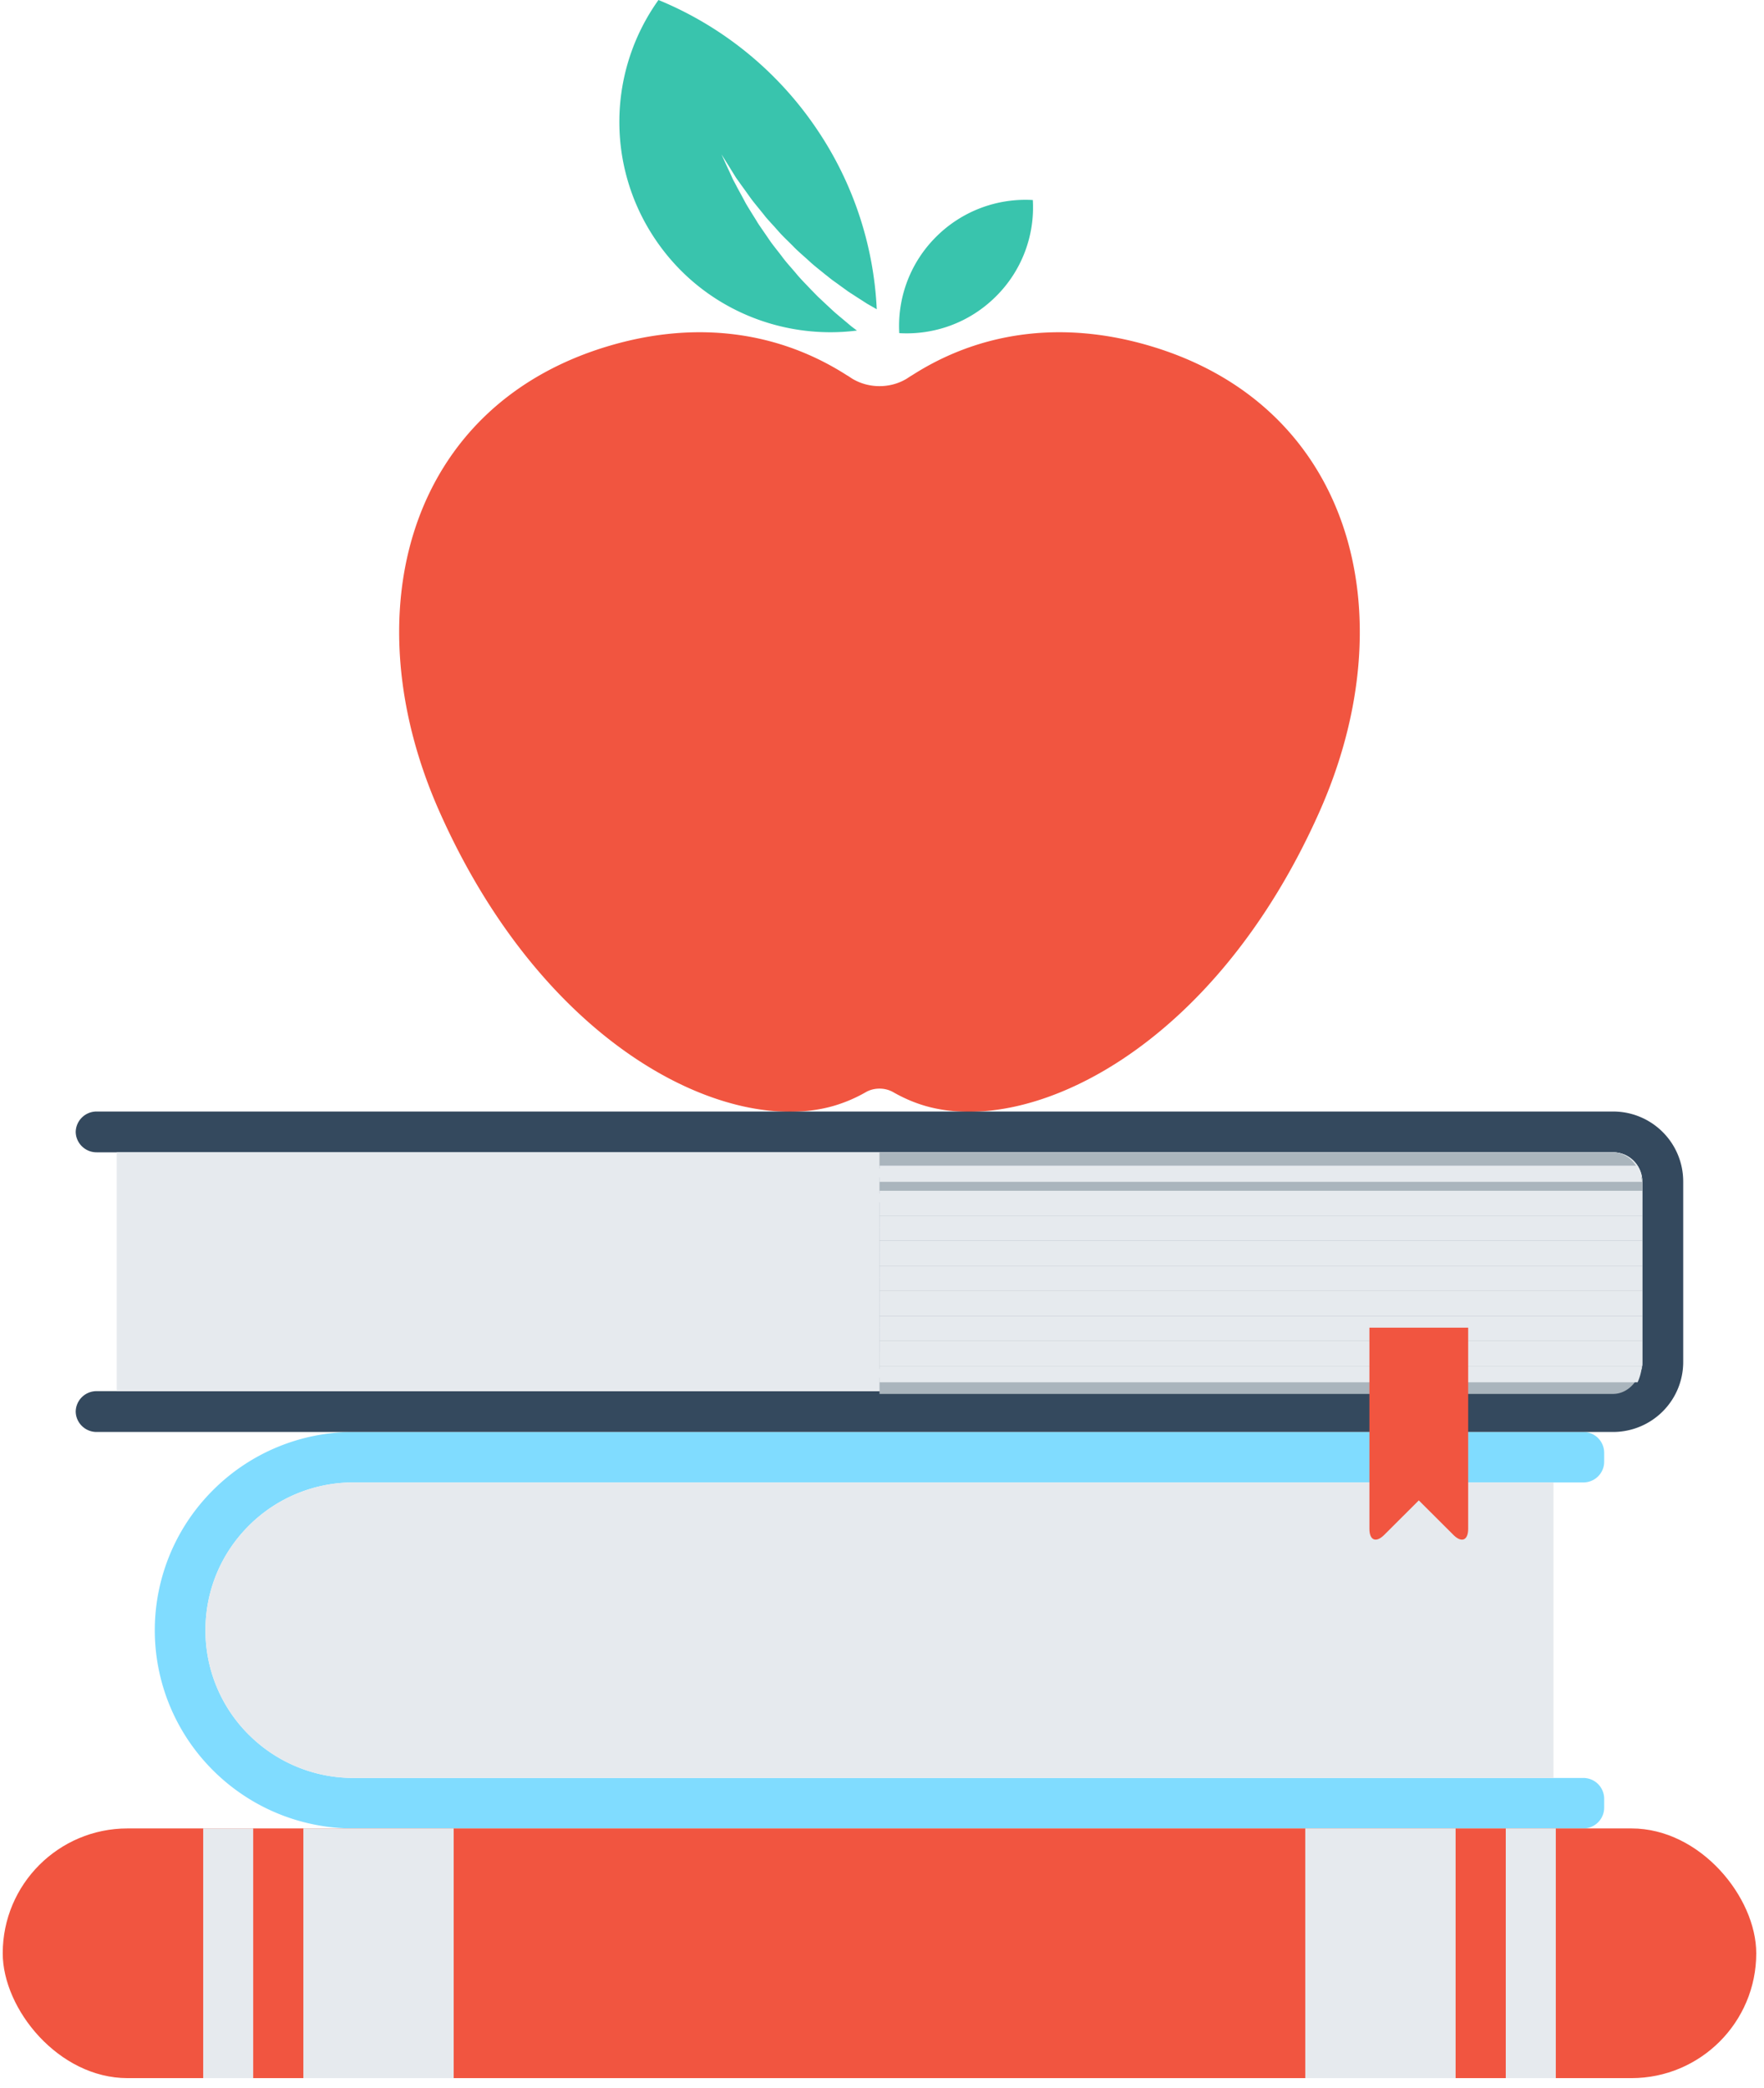 <svg xmlns="http://www.w3.org/2000/svg" width="71" height="84" viewBox="0 0 71 84">
    <g fill="none" fill-rule="nonzero">
        <path fill="#F15540" d="M46.243 13.904c-3.621-1.058-6.903-.498-9.548 1.205l-.007.002a6.944 6.944 0 0 0-.189.122c-.32.194-.698.303-1.1.303-.403 0-.78-.11-1.101-.303-.062-.04-.125-.084-.187-.122l-.008-.002c-2.645-1.703-5.927-2.263-9.546-1.205-8.166 2.39-10.415 10.79-6.863 18.764 4.238 9.522 11.62 13.07 15.878 11.82a5.967 5.967 0 0 0 1.305-.563c.157-.082.332-.126.522-.126a1.114 1.114 0 0 1 .576.156c.412.233.828.41 1.25.534 4.26 1.25 11.64-2.3 15.878-11.82 3.552-7.975 1.303-16.375-6.86-18.765z"/>
        <g fill="#39C4AD">
            <path d="M34.26 13.125c-.143-.12-.304-.257-.482-.404-.086-.074-.177-.149-.267-.233l-.279-.26-.293-.275c-.1-.096-.194-.199-.296-.3-.194-.208-.405-.413-.596-.645-.189-.228-.4-.448-.577-.692-.18-.24-.377-.469-.542-.72l-.25-.364c-.083-.12-.166-.236-.233-.355-.149-.239-.289-.461-.423-.687-.12-.227-.237-.44-.345-.638a7.47 7.47 0 0 0-.15-.282c-.046-.089-.083-.18-.12-.26l-.198-.426a32.44 32.44 0 0 1-.168-.372l.216.346c.07.11.153.244.247.398.05.075.095.16.155.243.06.081.12.167.184.258.133.178.267.373.418.578.148.193.326.404.498.62.085.113.18.212.274.318.096.103.19.208.284.315.185.215.405.414.61.623.2.209.428.394.635.586.21.197.434.365.642.537.11.084.213.172.315.247.107.076.211.15.313.226.098.071.198.141.29.21.097.067.196.125.285.186l.494.317c.15.087.281.16.388.223a14.105 14.105 0 0 0-2.378-7.196A14.198 14.198 0 0 0 26.503 0a8.431 8.431 0 0 0-.147 9.6c1.844 2.763 5.038 4.09 8.136 3.7l-.233-.175zM41.57 8.048a5.085 5.085 0 0 0-3.89 1.478 5.05 5.05 0 0 0-1.484 3.878c1.4.08 2.821-.413 3.889-1.477a5.036 5.036 0 0 0 1.485-3.879z"/>
        </g>
        <path fill="#80DCFF" d="M10.015 69.794a5.902 5.902 0 0 1-1.745-4.206c0-1.588.62-3.08 1.745-4.204a5.94 5.94 0 0 1 4.22-1.74h49.492c.464 0 .84-.372.84-.834v-.362a.838.838 0 0 0-.84-.835H14.235a7.983 7.983 0 0 0-5.658 2.337 7.952 7.952 0 0 0 0 11.28 7.992 7.992 0 0 0 5.658 2.334h49.492c.464 0 .84-.373.84-.838v-.355a.839.839 0 0 0-.84-.838H14.235a5.947 5.947 0 0 1-4.22-1.74z"/>
        <path fill="#E6EAEE" d="M14.235 71.533a5.946 5.946 0 0 1-4.22-1.74 5.902 5.902 0 0 1-1.745-4.205c0-1.588.62-3.08 1.745-4.204a5.94 5.94 0 0 1 4.22-1.74h48.293v11.89H14.235z"/>
        <rect width="70.578" height="10.046" x=".11" y="73.564" fill="#F15540" rx="5.023"/>
        <g fill="#E6EAEE">
            <path d="M12.21 73.564h6.05V83.61h-6.05zM8.178 73.564h2.013V83.61H8.178zM52.536 73.564h6.051V83.61h-6.05zM60.606 73.564h2.014V83.61h-2.014z"/>
        </g>
        <path fill="#34495E" d="M66.92 45.543a2.82 2.82 0 0 0-1.997-.823H3.887a.839.839 0 0 0-.84.835v-.029c0 .46.376.835.84.835h61.036c.313 0 .61.122.831.343.222.222.346.516.346.83V54.8a1.17 1.17 0 0 1-1.177 1.171H3.887a.836.836 0 0 0-.84.835v-.028c0 .46.376.835.84.835h61.036c.722 0 1.446-.276 1.998-.824.55-.55.827-1.27.827-1.99v-7.265a2.81 2.81 0 0 0-.828-1.991z"/>
        <path fill="#E6EAEE" d="M4.697 55.971v-9.61h60.226c.313 0 .61.122.83.343.222.222.346.516.346.83V54.8a1.17 1.17 0 0 1-1.176 1.171H4.697z"/>
        <g fill="#AAB5BD">
            <path d="M35.4 47.01h30.512a1.427 1.427 0 0 0-.158-.236 1.079 1.079 0 0 0-.83-.413H35.398v.649zM35.4 55.073h30.687c.007-.065.013-.13.013-.198v-.451H35.4v.649zM35.399 49.384h30.7v1h-30.7zM35.399 50.391h30.7v1h-30.7zM35.4 48.018h30.7v-.45a1.69 1.69 0 0 0-.013-.2H35.399v.65zM35.399 53.416h30.7v1h-30.7zM35.399 51.4h30.7v1h-30.7zM35.399 52.41h30.7v1h-30.7zM35.4 56.082h29.523c.313 0 .61-.146.831-.411.06-.073.113-.153.158-.238H35.4v.65zM35.399 48.376h30.7v1h-30.7z"/>
        </g>
        <g fill="#E6EAEE">
            <path d="M35.4 47.55h30.687a2.023 2.023 0 0 0-.175-.65H35.399v.65zM35.399 47.908h30.7v1h-30.7zM35.399 48.916h30.7v1h-30.7zM35.399 49.925h30.7v1h-30.7zM35.399 50.933h30.7v1h-30.7zM35.399 51.939h30.7v1h-30.7zM35.399 52.948h30.7v1h-30.7zM35.399 53.957h30.7v1h-30.7zM35.4 55.614h30.512c.092-.197.15-.417.175-.65H35.399v.65z"/>
        </g>
        <path fill="#F15540" d="M59.093 53.416h-3.975v8.096c0 .462.266.571.594.244l1.394-1.39 1.394 1.39c.327.327.593.22.593-.244v-8.096z"/>
    </g>
</svg>
